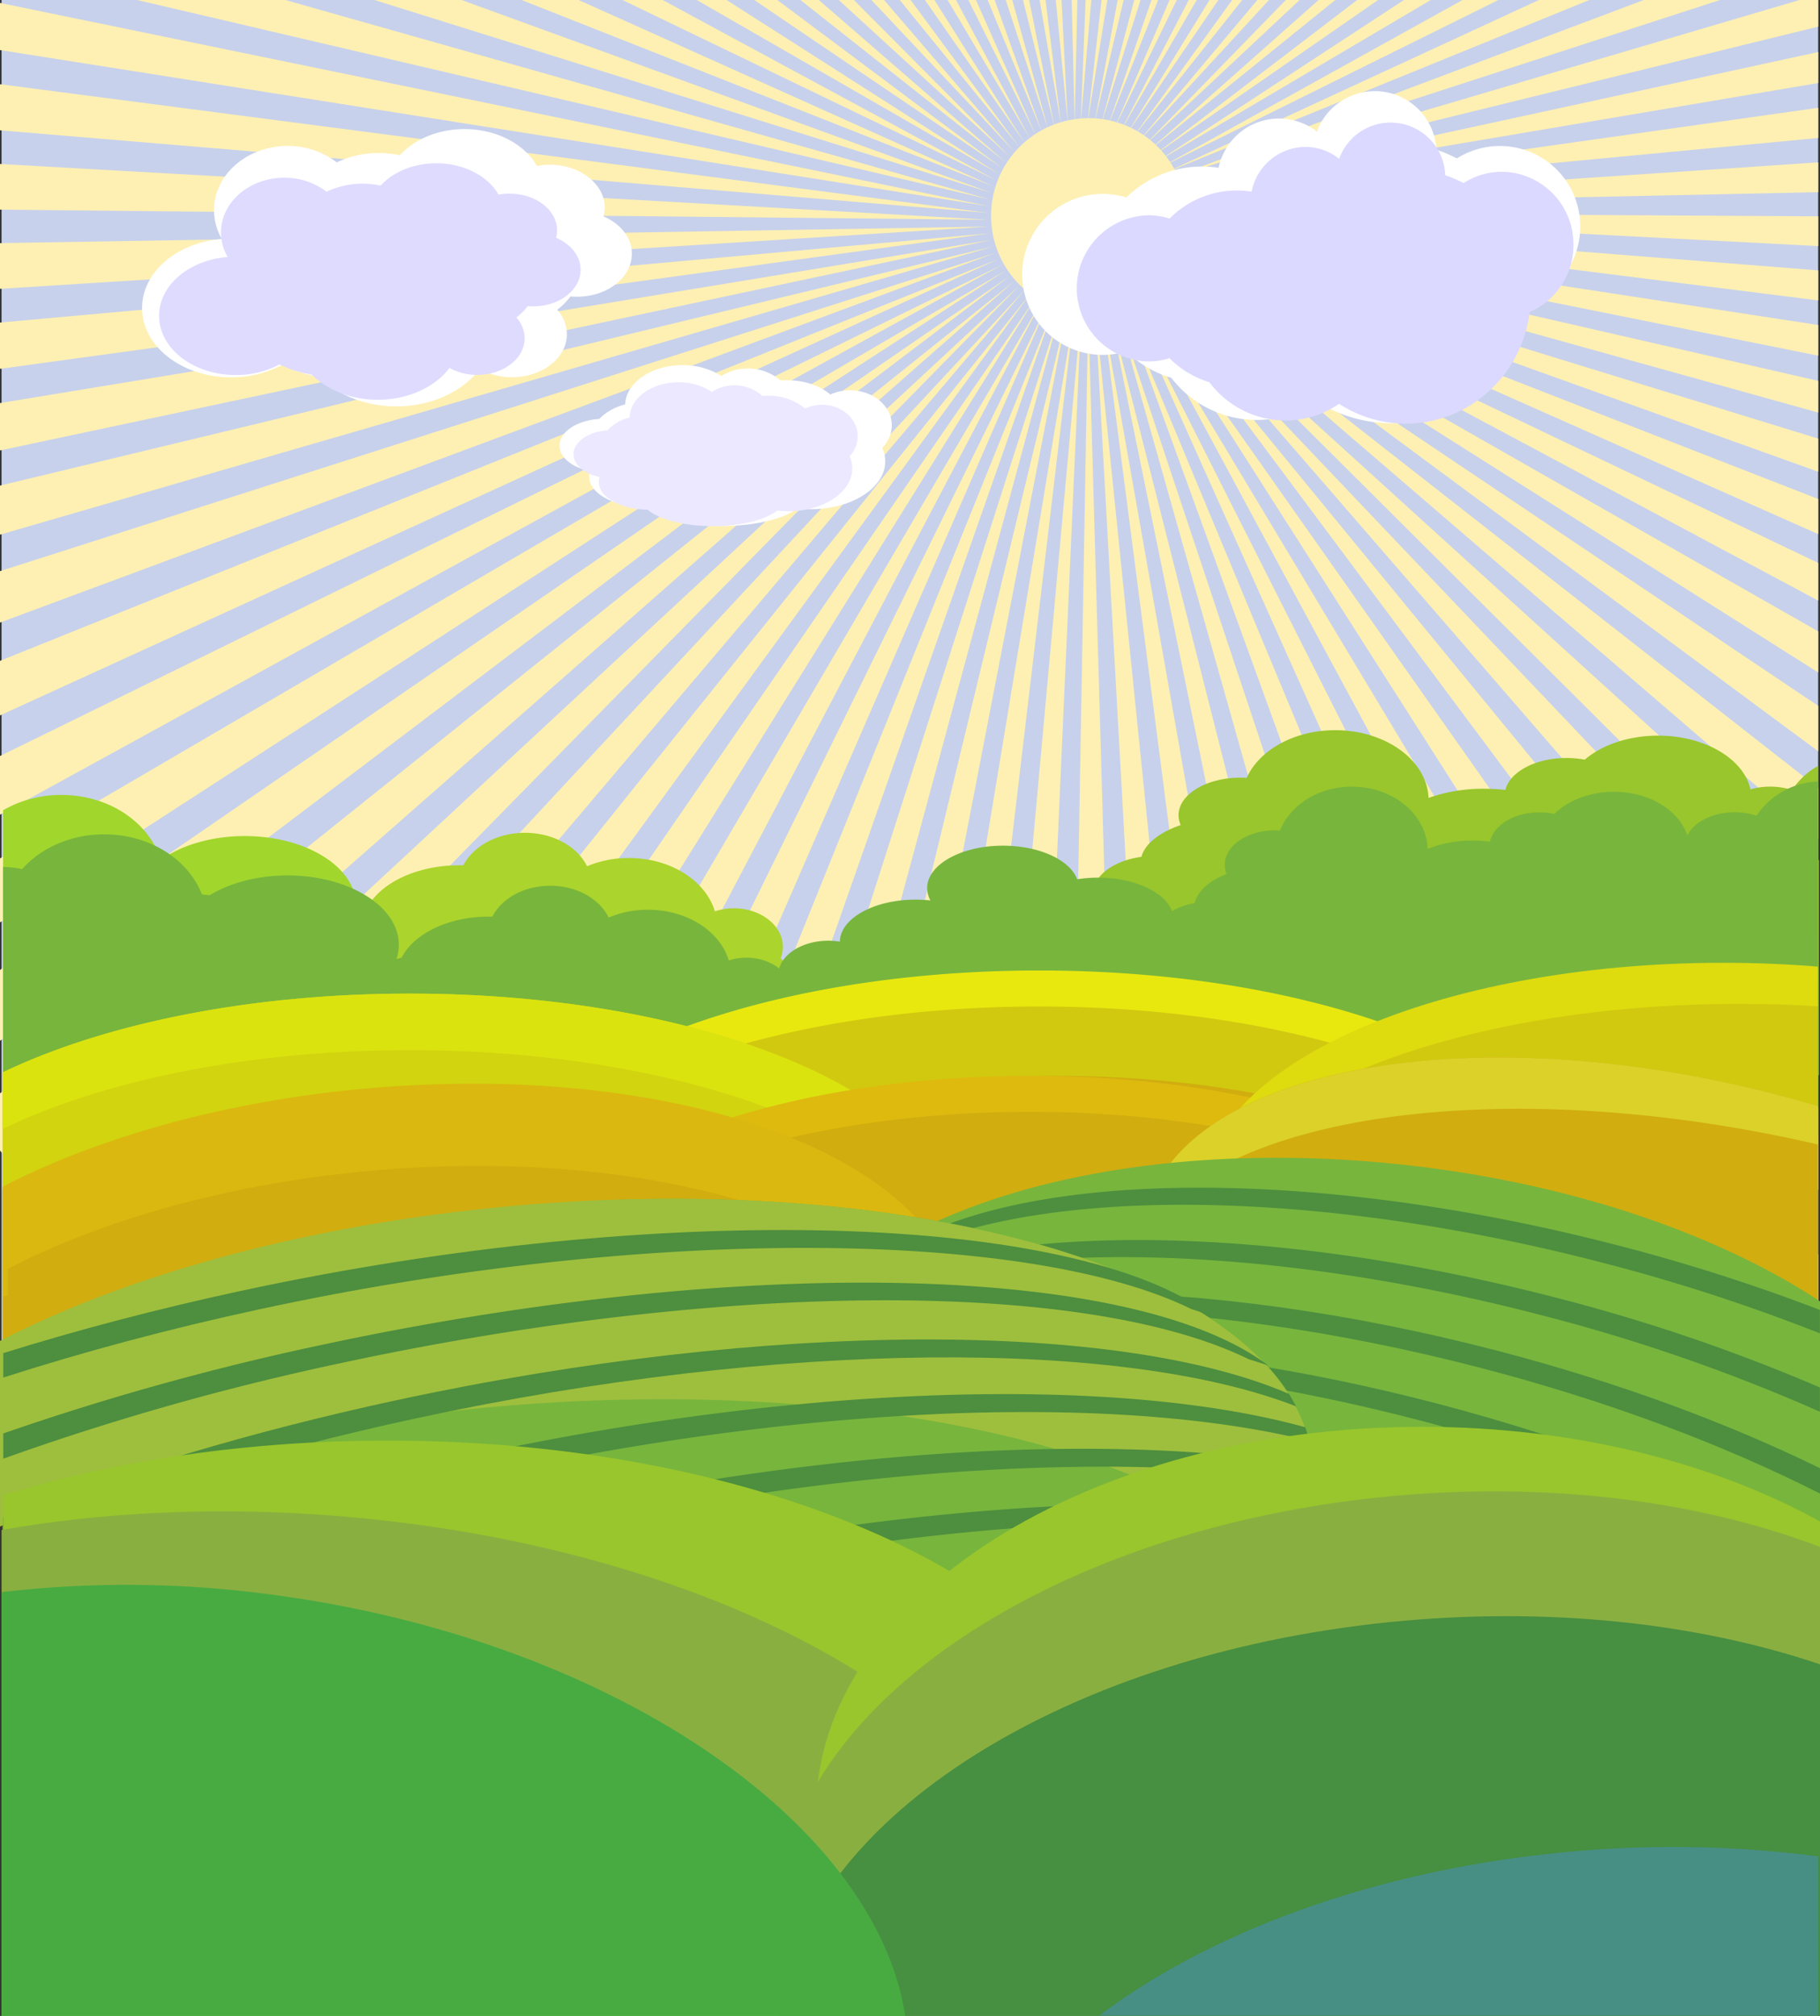 <svg id="_ÎÓÈ_1" data-name="—ÎÓÈ 1" xmlns="http://www.w3.org/2000/svg" viewBox="0 0 595.9 660"><rect x="0" y="0" width="595.9" height="660" fill="#333333" stroke="none"/><defs><style>.cls-1{fill:#b3db2c;}.cls-2{fill:#c7d1eb;}.cls-3{fill:#fef0b3;}.cls-4{fill:#98c62c;}.cls-5{fill:#abd42c;}.cls-6{fill:#a1d62c;}.cls-7{fill:#78b53d;}.cls-8{fill:#d1c90f;}.cls-9{fill:#e8e80f;}.cls-10{fill:#d1d40f;}.cls-11{fill:#dbe30f;}.cls-12{fill:#d1ad0f;}.cls-13{fill:#deba0f;}.cls-14{fill:#dedb0f;}.cls-15{fill:#dbd129;}.cls-16{fill:#dbb80f;}.cls-17{fill:#4d8e3f;}.cls-18{fill:#9ebf3d;}.cls-19{fill:#8aaf41;}.cls-20{fill:#478f41;}.cls-21{fill:#478f85;}.cls-22{fill:#47ab41;}.cls-23{fill:#fff;}.cls-24{fill:#dbd9ff;}.cls-25{fill:#dedbff;}.cls-26{fill:#ebe8ff;}</style></defs><title>land</title><path class="cls-1" d="M385.44,288.5c-0.25-8-13.88-14.5-30.68-14.5a62.23,62.23,0,0,0-8.44.57c-2.89-6.69-15.25-11.72-30.05-11.72-16.95,0-30.69,6.59-30.69,14.72a8,8,0,0,0,1.33,4.3c-1.95-.19-4-0.29-6-0.29-16.86,0-30.55,6.53-30.68,14.6a33.87,33.87,0,0,0-4.69-.33c-11.2,0-20.29,5.36-20.29,12a7.25,7.25,0,0,0,.2,1.68c-3.35,2.14-5.4,5-5.4,8.14,0,5.4,6.05,10,14.37,11.46,9.14,17.66,50.46,31,100.07,31,56.31,0,102-17.18,102-38.37C436.43,307.54,415.92,295.14,385.44,288.5Z"/><rect class="cls-2" x="0.51" width="594.79" height="459.29"/><circle class="cls-3" cx="356.45" cy="70.65" r="31.96"/><polygon class="cls-3" points="350.89 0 351.87 40.37 352.75 0 350.89 0"/><polygon class="cls-3" points="345.68 0 349.64 40.61 347.56 0 345.68 0"/><polygon class="cls-3" points="340.39 0 347.44 41.01 342.32 0 340.39 0"/><polygon class="cls-3" points="334.95 0 345.28 41.57 336.96 0 334.95 0"/><polygon class="cls-3" points="329.3 0 343.17 42.29 331.43 0 329.3 0"/><polygon class="cls-3" points="323.37 0 341.11 43.16 325.66 0 323.37 0"/><polygon class="cls-3" points="317.06 0 339.12 44.17 319.55 0 317.06 0"/><polygon class="cls-3" points="310.26 0 337.21 45.34 313.02 0 310.26 0"/><polygon class="cls-3" points="302.84 0 335.39 46.63 305.94 0 302.84 0"/><polygon class="cls-3" points="294.6 0 333.67 48.06 298.15 0 294.6 0"/><polygon class="cls-3" points="285.31 0 332.06 49.61 289.45 0 285.31 0"/><polygon class="cls-3" points="274.63 0 330.56 51.27 279.56 0 274.63 0"/><polygon class="cls-3" points="262.08 0 329.2 53.04 268.1 0 262.08 0"/><polygon class="cls-3" points="246.95 0 327.96 54.9 254.49 0 246.95 0"/><polygon class="cls-3" points="228.13 0 326.87 56.85 237.89 0 228.13 0"/><polygon class="cls-3" points="203.81 0 325.92 58.87 216.96 0 203.81 0"/><polygon class="cls-3" points="170.75 0 325.12 60.96 189.43 0 170.75 0"/><polygon class="cls-3" points="122.58 0 324.47 63.09 151.11 0 122.58 0"/><polygon class="cls-3" points="44.88 0 323.98 65.28 93.42 0 44.88 0"/><polygon class="cls-3" points="0 0.96 0 16.39 323.66 67.49 0 0.96"/><polygon class="cls-3" points="0 27.57 0 42.67 323.49 69.71 0 27.57"/><polygon class="cls-3" points="0 53.68 0 68.63 323.49 71.95 0 53.68"/><polygon class="cls-3" points="0 79.6 0 94.56 323.65 74.18 0 79.6"/><polygon class="cls-3" points="0 105.6 0 120.75 323.98 76.39 0 105.6"/><polygon class="cls-3" points="0 131.96 0 147.47 324.47 78.57 0 131.96"/><polygon class="cls-3" points="0 158.98 0 175.04 325.11 80.71 0 158.98"/><polygon class="cls-3" points="0 186.98 0 203.82 325.91 82.8 0 186.98"/><polygon class="cls-3" points="0 216.35 0 234.22 326.86 84.82 0 216.35"/><polygon class="cls-3" points="0 247.51 0 266.73 327.95 86.77 0 247.51"/><polygon class="cls-3" points="0 281.02 0 301.98 329.19 88.63 0 281.02"/><polygon class="cls-3" points="0 317.54 0 340.75 330.55 90.4 0 317.54"/><polygon class="cls-3" points="0 357.96 0 376.69 3.57 380.95 332.05 92.06 0 357.96"/><polygon class="cls-3" points="333.65 93.61 27.18 405.74 13.12 391.26 333.65 93.61"/><polygon class="cls-3" points="335.37 95.04 52.53 428.74 37.45 415.32 335.37 95.04"/><polygon class="cls-3" points="337.19 96.34 79.5 449.82 63.48 437.54 337.19 96.34"/><polygon class="cls-3" points="339.1 97.5 107.94 468.87 91.06 457.79 339.1 97.5"/><polygon class="cls-3" points="341.09 98.52 137.69 485.8 120.05 475.98 341.09 98.52"/><polygon class="cls-3" points="343.15 99.39 168.6 500.5 150.29 492 343.15 99.39"/><polygon class="cls-3" points="345.26 100.11 200.5 512.9 181.62 505.76 345.26 100.11"/><polygon class="cls-3" points="347.43 100.67 233.23 522.94 213.88 517.2 347.43 100.67"/><polygon class="cls-3" points="349.62 101.07 266.6 530.56 246.88 526.25 349.62 101.07"/><polygon class="cls-3" points="351.85 101.31 300.44 535.73 280.45 532.87 351.85 101.31"/><polygon class="cls-3" points="354.08 101.39 334.56 538.4 314.42 537.01 354.08 101.39"/><polygon class="cls-3" points="356.31 101.31 368.79 538.57 348.61 538.66 356.31 101.31"/><polygon class="cls-3" points="358.53 101.06 402.94 536.24 382.82 537.8 358.53 101.06"/><polygon class="cls-3" points="360.73 100.65 436.83 531.42 416.87 534.45 360.73 100.65"/><polygon class="cls-3" points="362.89 100.08 470.27 524.13 450.59 528.61 362.89 100.08"/><polygon class="cls-3" points="365 99.35 503.1 514.42 483.8 520.33 365 99.35"/><polygon class="cls-3" points="367.06 98.47 535.12 502.34 516.31 509.64 367.06 98.47"/><polygon class="cls-3" points="369.04 97.44 566.18 487.94 547.95 496.6 369.04 97.44"/><polygon class="cls-3" points="595.31 470 370.94 96.27 578.55 481.29 595.31 471.77 595.31 470"/><polygon class="cls-3" points="595.31 410.8 372.76 94.97 595.31 443.95 595.31 410.8"/><polygon class="cls-3" points="595.31 362.75 374.47 93.53 595.31 389.61 595.31 362.75"/><polygon class="cls-3" points="595.31 322.56 376.08 91.98 595.31 344.98 595.31 322.56"/><polygon class="cls-3" points="595.31 288.12 377.56 90.31 595.31 307.28 595.31 288.12"/><polygon class="cls-3" points="595.31 257.97 378.92 88.54 595.31 274.7 595.31 257.97"/><polygon class="cls-3" points="595.31 231.09 380.15 86.67 595.31 245.96 595.31 231.09"/><polygon class="cls-3" points="595.31 206.71 381.24 84.72 595.31 220.16 595.31 206.71"/><polygon class="cls-3" points="595.31 184.29 382.18 82.69 595.31 196.64 595.31 184.29"/><polygon class="cls-3" points="595.31 163.37 382.97 80.6 595.31 174.87 595.31 163.37"/><polygon class="cls-3" points="595.31 143.6 383.6 78.46 595.31 154.45 595.31 143.6"/><polygon class="cls-3" points="595.31 124.69 384.08 76.28 595.31 135.07 595.31 124.69"/><polygon class="cls-3" points="595.31 106.41 384.4 74.06 595.31 116.45 595.31 106.41"/><polygon class="cls-3" points="595.31 88.52 384.55 71.83 595.31 98.35 595.31 88.52"/><polygon class="cls-3" points="595.31 70.83 384.55 69.6 595.31 80.57 595.31 70.83"/><polygon class="cls-3" points="595.31 53.15 384.37 67.37 595.31 62.91 595.31 53.15"/><polygon class="cls-3" points="595.31 35.29 384.04 65.16 595.31 45.17 595.31 35.29"/><polygon class="cls-3" points="595.31 17.04 383.54 62.98 595.31 27.18 595.31 17.04"/><polygon class="cls-3" points="595.31 0 589.19 0 382.89 60.85 595.31 8.72 595.31 0"/><polygon class="cls-3" points="538.22 0 382.08 58.76 563.14 0 538.22 0"/><polygon class="cls-3" points="503.84 0 381.12 56.74 520.36 0 503.84 0"/><polygon class="cls-3" points="478.85 0 380.02 54.8 490.59 0 478.85 0"/><polygon class="cls-3" points="459.68 0 378.78 52.94 468.46 0 459.68 0"/><polygon class="cls-3" points="444.36 0 377.4 51.18 451.19 0 444.36 0"/><polygon class="cls-3" points="431.72 0 375.9 49.53 437.19 0 431.72 0"/><polygon class="cls-3" points="420.99 0 374.29 47.98 425.5 0 420.99 0"/><polygon class="cls-3" points="411.68 0 372.56 46.56 415.49 0 411.68 0"/><polygon class="cls-3" points="403.44 0 370.74 45.27 406.73 0 403.44 0"/><polygon class="cls-3" points="396.02 0 368.82 44.12 398.91 0 396.02 0"/><polygon class="cls-3" points="389.23 0 366.83 43.11 391.82 0 389.23 0"/><polygon class="cls-3" points="382.93 0 364.77 42.25 385.29 0 382.93 0"/><polygon class="cls-3" points="377.01 0 362.65 41.54 379.19 0 377.01 0"/><polygon class="cls-3" points="371.37 0 360.48 40.98 373.43 0 371.37 0"/><polygon class="cls-3" points="365.95 0 358.28 40.59 367.9 0 365.95 0"/><polygon class="cls-3" points="360.66 0 356.06 40.36 362.56 0 360.66 0"/><polygon class="cls-3" points="355.45 0 353.83 40.29 357.32 0 355.45 0"/><path class="cls-4" d="M595.58,281.63c-9.21-2.4-19.36-4.49-30.28-6.2,5.05-3.67,8.15-8.59,8.15-14,0-11.37-13.69-20.59-30.57-20.59-9.75,0-18.43,3.08-24,7.87a32.4,32.4,0,0,0-6-.55c-10.14,0-18.53,4.54-20,10.46a61,61,0,0,0-7-.39,53.72,53.72,0,0,0-18.16,3c-0.5-12.31-14-22.17-30.54-22.17-13.49,0-24.93,6.55-29,15.62q-1-.07-2.1-0.07c-11.16,0-20.2,5.5-20.2,12.28a7.86,7.86,0,0,0,.71,3.22c-6.9,2.37-11.72,6.1-12.87,10.41-9,1.22-15.82,6.12-15.82,12a7.54,7.54,0,0,0,.08,1c-13.23,6.86-20.8,14.81-20.8,23.3,0,25.78,69.82,46.67,155.94,46.67,39.22,0,75-4.34,102.43-11.5V281.63Z"/><path class="cls-4" d="M595.28,250.75a23.91,23.91,0,0,0-8.51,7.92,22.61,22.61,0,0,0-7.18-1.14c-9.05,0-16.4,5.05-16.4,11.29a8.15,8.15,0,0,0,.85,3.58c-25.56,6.85-43.73,24.34-43.73,44.84,0,26.47,30.31,47.93,67.69,47.93,2.46,0,4.89-.1,7.29-0.29V250.75Z"/><path class="cls-5" d="M255.59,313.76a10.13,10.13,0,0,0,.73-3.77c0-7-7.21-12.63-16.11-12.63a20,20,0,0,0-6.15,1c-3-10-14.47-17.46-28.16-17.46a35.27,35.27,0,0,0-13.69,2.7c-3.14-6.4-11.06-10.95-20.33-10.95-9.12,0-16.93,4.4-20.17,10.63l-1.31,0c-14.11,0-26.08,5.92-30.3,14.12C94.69,303.85,77.88,315.15,77.88,328c0,20.18,41.42,36.54,92.5,36.54s92.5-16.36,92.5-36.54C262.89,323,260.29,318.14,255.59,313.76Z"/><path class="cls-6" d="M115.37,302.2a14.8,14.8,0,0,0,1.19-5.77c0-12.54-16.32-22.71-36.44-22.71-9.93,0-18.93,2.48-25.5,6.49l-2.54-.3c-4.42-11.41-17-19.65-32-19.65a37.7,37.7,0,0,0-19.06,5V378a192.51,192.51,0,0,0,29.71,2.27c55.42,0,100.35-22.72,100.35-50.74C131.14,319.45,125.35,310.08,115.37,302.2Z"/><path class="cls-7" d="M258.84,329.13a9.75,9.75,0,0,0,.69-3.59c0-6.64-6.78-12-15.14-12a18.54,18.54,0,0,0-5.78.91c-2.83-9.52-13.6-16.61-26.46-16.61a32.79,32.79,0,0,0-12.86,2.56c-3-6.09-10.39-10.41-19.1-10.41s-15.9,4.18-19,10.11l-1.23,0c-13.26,0-24.5,5.63-28.46,13.43-23.87,6.2-39.66,16.95-39.66,29.18,0,19.2,38.91,34.76,86.9,34.76s86.9-15.56,86.9-34.76C265.69,337.88,263.25,333.3,258.84,329.13Z"/><path class="cls-7" d="M129.39,315.09a14.8,14.8,0,0,0,1.19-5.77c0-12.54-16.32-22.71-36.44-22.71-9.93,0-18.93,2.48-25.5,6.49l-2.54-.29c-4.42-11.41-17-19.65-32-19.65-11,0-20.72,4.47-26.86,11.38a32.16,32.16,0,0,0-6.22-.71V388.07a184.78,184.78,0,0,0,43.73,5.07c55.42,0,100.35-22.72,100.35-50.74C145.16,332.35,139.37,323,129.39,315.09Z"/><path class="cls-7" d="M384.29,301c-0.2-7.57-11.22-13.67-24.8-13.67a43.37,43.37,0,0,0-6.82.54c-2.33-6.31-12.32-11-24.29-11-13.7,0-24.81,6.21-24.81,13.88a8.4,8.4,0,0,0,1.08,4.05,44.05,44.05,0,0,0-4.86-.27c-13.63,0-24.69,6.15-24.8,13.76a23.57,23.57,0,0,0-3.79-.31c-9.06,0-16.4,5.05-16.4,11.29a7.93,7.93,0,0,0,.16,1.58c-2.71,2-4.37,4.71-4.37,7.67,0,5.09,4.89,9.39,11.62,10.8,7.39,16.64,40.79,29.21,80.88,29.21,45.51,0,82.41-16.19,82.41-36.16C425.5,319,408.92,307.29,384.29,301Z"/><path class="cls-7" d="M546.62,291c4.1-3.37,6.61-7.89,6.61-12.85,0-10.45-11.11-18.92-24.81-18.92-7.92,0-15,2.83-19.5,7.24a23.37,23.37,0,0,0-4.88-.51c-8.23,0-15,4.17-16.22,9.61a43.76,43.76,0,0,0-5.65-.36,39,39,0,0,0-14.74,2.71c-0.4-11.31-11.34-20.37-24.79-20.37-10.95,0-20.24,6-23.53,14.36q-0.84-.06-1.7-0.06c-9.06,0-16.4,5.05-16.4,11.29a8,8,0,0,0,.58,3c-5.6,2.18-9.51,5.61-10.44,9.57-7.34,1.12-12.84,5.63-12.84,11a7.64,7.64,0,0,0,.06.94c-10.74,6.3-16.88,13.61-16.88,21.41,0,23.69,56.66,42.89,126.56,42.89,45.18,0,84.82-8,107.21-20.1V306.21C583.36,299.78,566.55,294.51,546.62,291Z"/><path class="cls-7" d="M575.13,267.07a22.62,22.62,0,0,0-7.18-1.14c-9.06,0-16.4,5.05-16.4,11.29a8.14,8.14,0,0,0,.84,3.58c-25.56,6.85-43.73,24.34-43.73,44.84,0,26.47,30.31,47.93,67.69,47.93a93.87,93.87,0,0,0,18.92-1.9V255.87A25.19,25.19,0,0,0,575.13,267.07Z"/><ellipse class="cls-8" cx="343.61" cy="399.31" rx="179.68" ry="78.21"/><path class="cls-9" d="M340.24,329.51c94.69,0,172.26,31.88,179.18,72.32a34.92,34.92,0,0,0,.51-5.89c0-43.19-80.45-78.21-179.68-78.21s-179.68,35-179.68,78.21a34.86,34.86,0,0,0,.5,5.89C168,361.39,245.56,329.51,340.24,329.51Z"/><path class="cls-10" d="M134.22,325.3c-52.92,0-100.5,10-133.38,25.81v104.8c32.88,15.85,80.46,25.81,133.38,25.81,99.24,0,179.68-35,179.68-78.21S233.46,325.3,134.22,325.3Z"/><path class="cls-11" d="M312.65,412.76a35.26,35.26,0,0,0,1.26-9.25c0-43.19-80.45-78.21-179.68-78.21-52.92,0-100.5,10-133.38,25.81v18.5c32.88-15.85,80.46-25.81,133.38-25.81C226.27,343.81,302.13,373.93,312.65,412.76Z"/><ellipse class="cls-12" cx="345.71" cy="427.48" rx="170.01" ry="75.27"/><path class="cls-13" d="M337.3,364c89.42,0,162.71,30.56,169.5,69.38a34.1,34.1,0,0,0,.51-5.89c0-41.57-76.12-75.27-170-75.27s-170,33.7-170,75.27a34.1,34.1,0,0,0,.52,5.89C174.59,394.55,247.88,364,337.3,364Z"/><path class="cls-8" d="M595.2,319.83c-10.06-.82-20.42-1.25-31-1.25-93.9,0-170,33.7-170,75.27s76.12,75.26,170,75.26c10.59,0,21-.43,31-1.25v-148Z"/><path class="cls-14" d="M569.62,328.67q13,0,25.58.79v-13c-10.06-.82-20.42-1.25-31-1.25-93.9,0-170,33.7-170,75.27,0,0.91,0,1.81.12,2.71C406.57,356.71,480.38,328.67,569.62,328.67Z"/><path class="cls-12" d="M595.2,362.08q-10.27-3.05-21-5.62c-99-23.58-188.21-5.16-199.24,41.16s60.28,103,159.29,126.57a377.88,377.88,0,0,0,61,9.46V362.08Z"/><path class="cls-15" d="M588.93,373.28q3.16,0.68,6.27,1.41v-12.6q-10.27-3.05-21-5.62c-99-23.58-188.21-5.16-199.24,41.16a41.37,41.37,0,0,0-1.05,7.36C396.16,365.72,487.89,351.37,588.93,373.28Z"/><path class="cls-12" d="M313.91,429.2c-4.34-48.75-91.06-80.87-193.7-71.74-46.35,4.12-88,16-119.37,32.18V519.32C36,532.66,83.92,538.63,135.92,534,238.56,524.88,318.25,478,313.91,429.2Z"/><path class="cls-16" d="M313.91,428.08c-4.34-48.75-91.06-80.87-193.7-71.74-46.35,4.12-88,16-119.37,32.18v35.93l1.68-.36v-8.65c31.36-16.23,73-28.06,119.37-32.18,93.83-8.35,174.35,17.78,190.79,59.58A44.07,44.07,0,0,0,313.91,428.08Z"/><path class="cls-7" d="M595.9,426.05c-33.28-21.9-80.91-38.49-135-44.57-95.58-10.73-179.41,14.91-202.33,58.72h0c-0.67,1.28-1.29,2.58-1.85,3.9a53,53,0,0,0-2.34,6.55c-0.4,1.41-.74,2.82-1,4.25q-0.35,1.8-.58,3.63-0.27,2.18-.34,4.37c-0.06,1.52,0,3,0,4.56a53.8,53.8,0,0,0,1.28,9.13q0.55,2.47,1.34,4.93a66.25,66.25,0,0,0,4.33,10.35q1.41,2.74,3.1,5.44a93.77,93.77,0,0,0,8.91,12q2.76,3.18,5.88,6.27a147.92,147.92,0,0,0,17.6,14.82q5.86,4.24,12.42,8.25c32.91,20.11,78.24,35.21,129.33,40.94q7.79,0.87,15.45,1.43,9.88,0.71,19.55.92c12.14,0.26,24-.08,35.37-1q6.6-.51,13-1.28c9.21-1.09,18.1-2.55,26.6-4.36q5.23-1.11,10.25-2.4a222.22,222.22,0,0,0,21.78-6.75q4.34-1.6,8.45-3.35,4.56-1.94,8.81-4V426.05Z"/><path class="cls-17" d="M595.9,428.88a611.06,611.06,0,0,0-65.32-20.93c-109.92-28.66-211-24.26-246,7.72q2.45-1,5.05-2c41.92-24.9,135.06-26.35,235.58-.14a604.29,604.29,0,0,1,70.65,23v-7.71Z"/><path class="cls-17" d="M595.9,454.26a590.62,590.62,0,0,0-85.48-29.17c-109.92-28.66-211-24.26-246,7.72q2.45-1,5.05-2c41.92-24.9,135.05-26.35,235.58-.14a585,585,0,0,1,90.81,31.52v-8Z"/><path class="cls-17" d="M595.9,480.69c-30.33-14.87-66.23-28.19-105.64-38.47-97.54-25.43-188.14-24.83-231.73-2h0l-1.85,3.9c44.8-21.1,133.22-21,228.24,3.74,41.75,10.88,79.55,25.18,111,41.13v-8.28Z"/><path class="cls-17" d="M595.9,508.41c-34-19.12-77.26-36.38-125.8-49-86.85-22.65-168.2-24.65-215.76-8.72-0.4,1.41-.74,2.82-1,4.25C301.39,440.47,380.49,443,464.77,465c51.12,13.33,96.33,31.77,131.13,52.09v-8.67Z"/><path class="cls-17" d="M595.9,537.79c-36.3-23.91-87.24-46-146-61.29-76.59-20-148.91-23.89-197.54-13.61-0.06,1.52,0,3,0,4.56,48.5-8.92,118.34-4.59,192.17,14.66,61.66,16.08,114.73,39.6,151.29,64.89v-9.21Z"/><path class="cls-17" d="M253.71,476.59q0.55,2.47,1.34,4.93c46.39-4.25,106.45,1.32,169.4,17.73,63.3,16.5,117.56,40.85,154.19,66.9q4.34-1.6,8.45-3.35c-36.63-26.9-92.19-52.18-157.31-69.16C363.77,476.43,300.94,471.14,253.71,476.59Z"/><path class="cls-17" d="M259.38,491.87q1.41,2.74,3.1,5.44c41.52-.42,90.7,5.76,141.8,19.08,56.78,14.8,106.29,35.92,142.32,58.92q5.23-1.11,10.25-2.4c-36.38-24.24-87.83-46.64-147.24-62.13C355,496.54,302.6,490.46,259.38,491.87Z"/><path class="cls-17" d="M271.39,509.28q2.76,3.18,5.88,6.27a591.38,591.38,0,0,1,106.85,18c47.16,12.3,89.31,28.95,122.87,47.42q6.6-.51,13-1.28c-34.72-20.19-79.72-38.5-130.55-51.75C347.8,517.05,307.4,510.94,271.39,509.28Z"/><path class="cls-17" d="M294.88,530.37q5.86,4.24,12.42,8.25c18.41,3,37.41,7,56.67,12A587,587,0,0,1,452.08,581q9.88,0.71,19.55.92C442,567.69,407.28,555,369.3,545.05A617.62,617.62,0,0,0,294.88,530.37Z"/><path class="cls-7" d="M429.81,480.06a43.07,43.07,0,0,0-.43-4.56q-0.28-1.91-.73-3.79a43.73,43.73,0,0,0-1.29-4.44,49.18,49.18,0,0,0-3-6.84c-0.7-1.38-1.49-2.73-2.33-4.07h0c-28.94-45.74-134.77-72.51-255.44-61.31C100.93,401.15,42.8,417.4,1.07,439V582.11q3,1.17,6.2,2.27,5.19,1.83,10.67,3.5c8.66,2.65,17.84,5,27.5,7.05q6.34,1.34,12.94,2.51C69.11,599.34,80.34,600.86,92,602q8.08,0.8,16.42,1.33c14.4,0.93,29.34,1.28,44.66,1q12.18-.22,24.68-1,9.67-.58,19.5-1.49c64.51-6,121.73-21.76,163.28-42.75q8.27-4.18,15.69-8.62A182.78,182.78,0,0,0,398.42,535q3.94-3.22,7.43-6.54A101.81,101.81,0,0,0,417.08,516q2.14-2.82,3.92-5.68a63.34,63.34,0,0,0,5.47-10.81,51.77,51.77,0,0,0,1.69-5.15,47.24,47.24,0,0,0,1.61-9.54A43.8,43.8,0,0,0,429.81,480.06Z"/><path class="cls-18" d="M161,460.65c117-10.51,220.53,12.41,257.58,53q1.19-1.68,2.25-3.38a63.27,63.27,0,0,0,5.48-10.81,51.52,51.52,0,0,0,1.69-5.15,47.1,47.1,0,0,0,1.62-9.54,43.52,43.52,0,0,0,0-4.76,42.81,42.81,0,0,0-.43-4.56q-0.28-1.91-.73-3.79a43.25,43.25,0,0,0-1.29-4.44,49.22,49.22,0,0,0-3-6.84c-0.7-1.38-1.49-2.73-2.34-4.07h0c-29-45.74-135.07-72.51-256-61.31C100.08,401.15,41.81,417.4,0,439v60.79C42.18,480.6,98.25,466.29,161,460.65Z"/><path class="cls-17" d="M78.62,422.68C51.29,428.58,25.3,435.43,1.07,443v8c26.12-8.4,54.39-16,84.28-22.44,126.91-27.37,251.87-26,304.8.05q3.28,1,6.37,2.06C352.4,397.26,217.39,392.75,78.62,422.68Z"/><path class="cls-17" d="M104.07,440.58a864,864,0,0,0-103,28.72v8.26A854.23,854.23,0,0,1,110.8,446.44C237.71,419.07,355.93,419,408.86,445q3.28,1,6.38,2.06C371.1,413.63,242.84,410.65,104.07,440.58Z"/><path class="cls-17" d="M422.07,456.37h0c-55-23.82-169.4-24.44-292.55,2.11-47.64,10.27-91.22,23.46-128.45,38.2v8.57c38.67-15.83,84.64-30,135.18-40.91,120-25.87,231.59-25.94,288.15-3.9Z"/><path class="cls-17" d="M427.36,467.27c-60-16.64-162.74-14.55-272.39,9.1-59,12.72-111.72,29.89-153.9,49v9c43.24-20.3,98.48-38.66,160.63-52.06C268.11,459.29,368,456.64,428.65,471.71A43.73,43.73,0,0,0,427.36,467.27Z"/><path class="cls-17" d="M429.81,480.06c-61.39-10.74-152.69-6.65-249.39,14.21C108.91,509.69,46.54,531.67,1.07,555.63v9.49c45.94-25.35,111-48.79,186.08-65,93.21-20.1,181.39-24.62,242.62-15.31A43.8,43.8,0,0,0,429.81,480.06Z"/><path class="cls-17" d="M428.16,494.36a51.77,51.77,0,0,1-1.69,5.15c-58.57-4.44-134.39,1.38-213.86,18.52-79.92,17.23-148.42,42.66-194.66,69.86q-5.49-1.67-10.67-3.5c46.24-28.09,116.39-54.49,198.6-72.22C289.22,494.19,368.54,488.67,428.16,494.36Z"/><path class="cls-17" d="M421,510.32q-1.78,2.86-3.92,5.68c-52.42-.44-114.51,6-179,19.92-71.68,15.46-134.18,37.51-179.68,61.52q-6.59-1.16-12.94-2.51c45.93-25.31,110.89-48.7,185.88-64.88C300.26,515.19,366.44,508.84,421,510.32Z"/><path class="cls-17" d="M405.84,528.49q-3.48,3.31-7.43,6.54a891,891,0,0,0-134.9,18.78C204,566.66,150.76,584,108.39,603.33Q100.06,602.8,92,602c43.84-21.09,100.65-40.21,164.82-54C309.38,536.61,360.38,530.22,405.84,528.49Z"/><path class="cls-17" d="M376.2,550.51q-7.41,4.43-15.69,8.62c-23.24,3.15-47.22,7.34-71.55,12.58a850.7,850.7,0,0,0-111.24,31.66q-12.48.75-24.68,1c37.39-14.86,81.24-28.15,129.18-38.49A925.66,925.66,0,0,1,376.2,550.51Z"/><path class="cls-4" d="M127,471.63c-46,0-89.1,6.53-125.91,17.88V660H340.34c20.29-18.36,31.88-39.6,31.88-62.23C372.21,528.1,262.42,471.63,127,471.63Z"/><path class="cls-19" d="M121.08,497.3c-42.86-4.4-84-2.82-120.57,3.6V660h341a68.28,68.28,0,0,0,3.24-12.61C355.59,578.28,255.44,511.08,121.08,497.3Z"/><path class="cls-4" d="M595.9,660V498.12c-34.86-19.29-80.41-31-130.26-31-109.61,0-198.46,56.48-198.46,126.14,0,24.5,11,47.36,30,66.71H595.9Z"/><path class="cls-19" d="M262,660H595.9V506.44c-40.45-15.38-91.46-21.87-145.4-16.1-117.87,12.63-205.11,79-194.85,148.34A78.62,78.62,0,0,0,262,660Z"/><path class="cls-20" d="M595.9,660V544.88c-40.12-13.53-89.34-19.07-141.16-13.79C345.16,542.25,261.59,597.9,255.25,660H595.9Z"/><path class="cls-21" d="M509.63,606.67c-60.84,6.19-113.65,26.11-149.68,53.22H595.28V607.77A368.12,368.12,0,0,0,509.63,606.67Z"/><path class="cls-22" d="M296.38,660c-9.7-63.59-96.74-123.16-206.66-137.83a352.78,352.78,0,0,0-89.2-.91V660H296.38Z"/><path class="cls-23" d="M517.41,74.14A26.34,26.34,0,0,0,477,51.87,45.73,45.73,0,0,0,470.3,49a20.19,20.19,0,0,0-39.12-5.92A20.18,20.18,0,0,0,399,54.94a35.63,35.63,0,0,0-5.46-.42,35.2,35.2,0,0,0-24.75,10.13,26.35,26.35,0,1,0,0,50.37,35.27,35.27,0,0,0,14.7,8.67,35.31,35.31,0,0,0,47.71,7.79,46,46,0,0,0,70.18-33.07A26.36,26.36,0,0,0,517.41,74.14Z"/><path class="cls-24" d="M515.17,80.16a23.69,23.69,0,0,0-23.44-23.92,23,23,0,0,0-12.53,3.71,40.16,40.16,0,0,0-6-2.58A17.9,17.9,0,0,0,438.46,52a17.65,17.65,0,0,0-11.06-3.9,18.06,18.06,0,0,0-17.59,14.64,31,31,0,0,0-26.87,8.82A23,23,0,0,0,376,70.48a23.93,23.93,0,0,0,0,47.85,23,23,0,0,0,6.91-1.06A31.28,31.28,0,0,0,396,125.15a31.15,31.15,0,0,0,24.9,12.52,30.82,30.82,0,0,0,17.53-5.46,40.09,40.09,0,0,0,21.86,6.47c20.85,0,38-15.93,40.56-36.5A23.94,23.94,0,0,0,515.17,80.16Z"/><path class="cls-23" d="M197.59,70.84A11.12,11.12,0,0,0,198,68c0-7.77-8.08-14.07-18-14.07a23,23,0,0,0-4.22.39c-4-7.1-13.11-12.05-23.7-12.05-8.75,0-16.49,3.39-21.17,8.57A32.83,32.83,0,0,0,124,50.1a31.34,31.34,0,0,0-13.73,3.07,26.09,26.09,0,0,0-16.09-5.38c-13.31,0-24.11,9.42-24.11,21a18.8,18.8,0,0,0,2.56,9.43c-14.67,1.19-26.11,10.85-26.11,22.6,0,12.55,13.05,22.72,29.15,22.72a35,35,0,0,0,16.64-4.07,44.44,44.44,0,0,0,12.35,3.94c5.79,5.86,14.87,9.63,25.08,9.63,11.64,0,21.81-4.9,27.31-12.21a21.56,21.56,0,0,0,10.56,2.66c10,0,18-6.3,18-14.07a12,12,0,0,0-3.17-8,21.8,21.8,0,0,0,4.33-4.37c0.69,0.06,1.39.1,2.1,0.1,10,0,18-6.3,18-14.07C206.93,77.85,203.16,73.23,197.59,70.84Z"/><path class="cls-25" d="M182.07,77.84a9.42,9.42,0,0,0,.32-2.44c0-6.62-6.95-12-15.52-12a19.92,19.92,0,0,0-3.63.33c-3.45-6.05-11.28-10.28-20.39-10.28-7.53,0-14.18,2.89-18.21,7.31a28.46,28.46,0,0,0-5.9-.61,27.17,27.17,0,0,0-11.81,2.62,22.57,22.57,0,0,0-13.84-4.58c-11.45,0-20.74,8-20.74,17.94a15.93,15.93,0,0,0,2.2,8c-12.62,1-22.46,9.25-22.46,19.27,0,10.7,11.23,19.38,25.08,19.38a30.28,30.28,0,0,0,14.32-3.47,38.49,38.49,0,0,0,10.62,3.36c5,5,12.79,8.21,21.58,8.21,10,0,18.76-4.18,23.49-10.41a18.68,18.68,0,0,0,9.08,2.27c8.57,0,15.52-5.37,15.52-12a10.17,10.17,0,0,0-2.73-6.79,18.71,18.71,0,0,0,3.73-3.73c0.59,0.05,1.19.08,1.8,0.08,8.57,0,15.52-5.37,15.52-12C190.11,83.82,186.86,79.88,182.07,77.84Z"/><path class="cls-23" d="M292,139.31c0-6.37-6.12-11.53-13.66-11.53a15.64,15.64,0,0,0-6.48,1.38c-3.34-2.85-8.43-4.67-14.14-4.67-0.73,0-1.45,0-2.15.09a16.23,16.23,0,0,0-10.7-3.93,16.44,16.44,0,0,0-8.67,2.43,23.52,23.52,0,0,0-12.76-3.53c-10.2,0-18.5,5.73-18.74,12.85a17.68,17.68,0,0,0-8.49,4.76c-7.28.46-13,4.19-13,8.74,0,3.89,4.17,7.19,10,8.34a5.64,5.64,0,0,0-.31,1.81c0,5.54,8.3,10,18.63,10.15,4.38,3.57,13.94,6,25,6,10.77,0,20.09-2.33,24.64-5.73a37.84,37.84,0,0,0,4.29.24c13.46,0,24.38-7,24.38-15.65a10.56,10.56,0,0,0-1-4.45A10.46,10.46,0,0,0,292,139.31Z"/><path class="cls-26" d="M280.83,142.82c0-5.69-5.23-10.3-11.69-10.3a12.91,12.91,0,0,0-5.55,1.23,18.31,18.31,0,0,0-12.1-4.17c-0.62,0-1.24,0-1.84.08a13.73,13.73,0,0,0-16.58-1.35,19.49,19.49,0,0,0-10.92-3.15c-8.73,0-15.83,5.12-16,11.49a15,15,0,0,0-7.26,4.25c-6.23.41-11.09,3.75-11.09,7.81,0,3.48,3.57,6.43,8.52,7.46a5.25,5.25,0,0,0-.26,1.62c0,4.95,7.1,9,15.94,9.07,3.75,3.19,11.93,5.4,21.43,5.4,9.21,0,17.19-2.08,21.08-5.12a31.06,31.06,0,0,0,3.67.22c11.52,0,20.86-6.26,20.86-14a9.77,9.77,0,0,0-.86-4A9.55,9.55,0,0,0,280.83,142.82Z"/></svg>